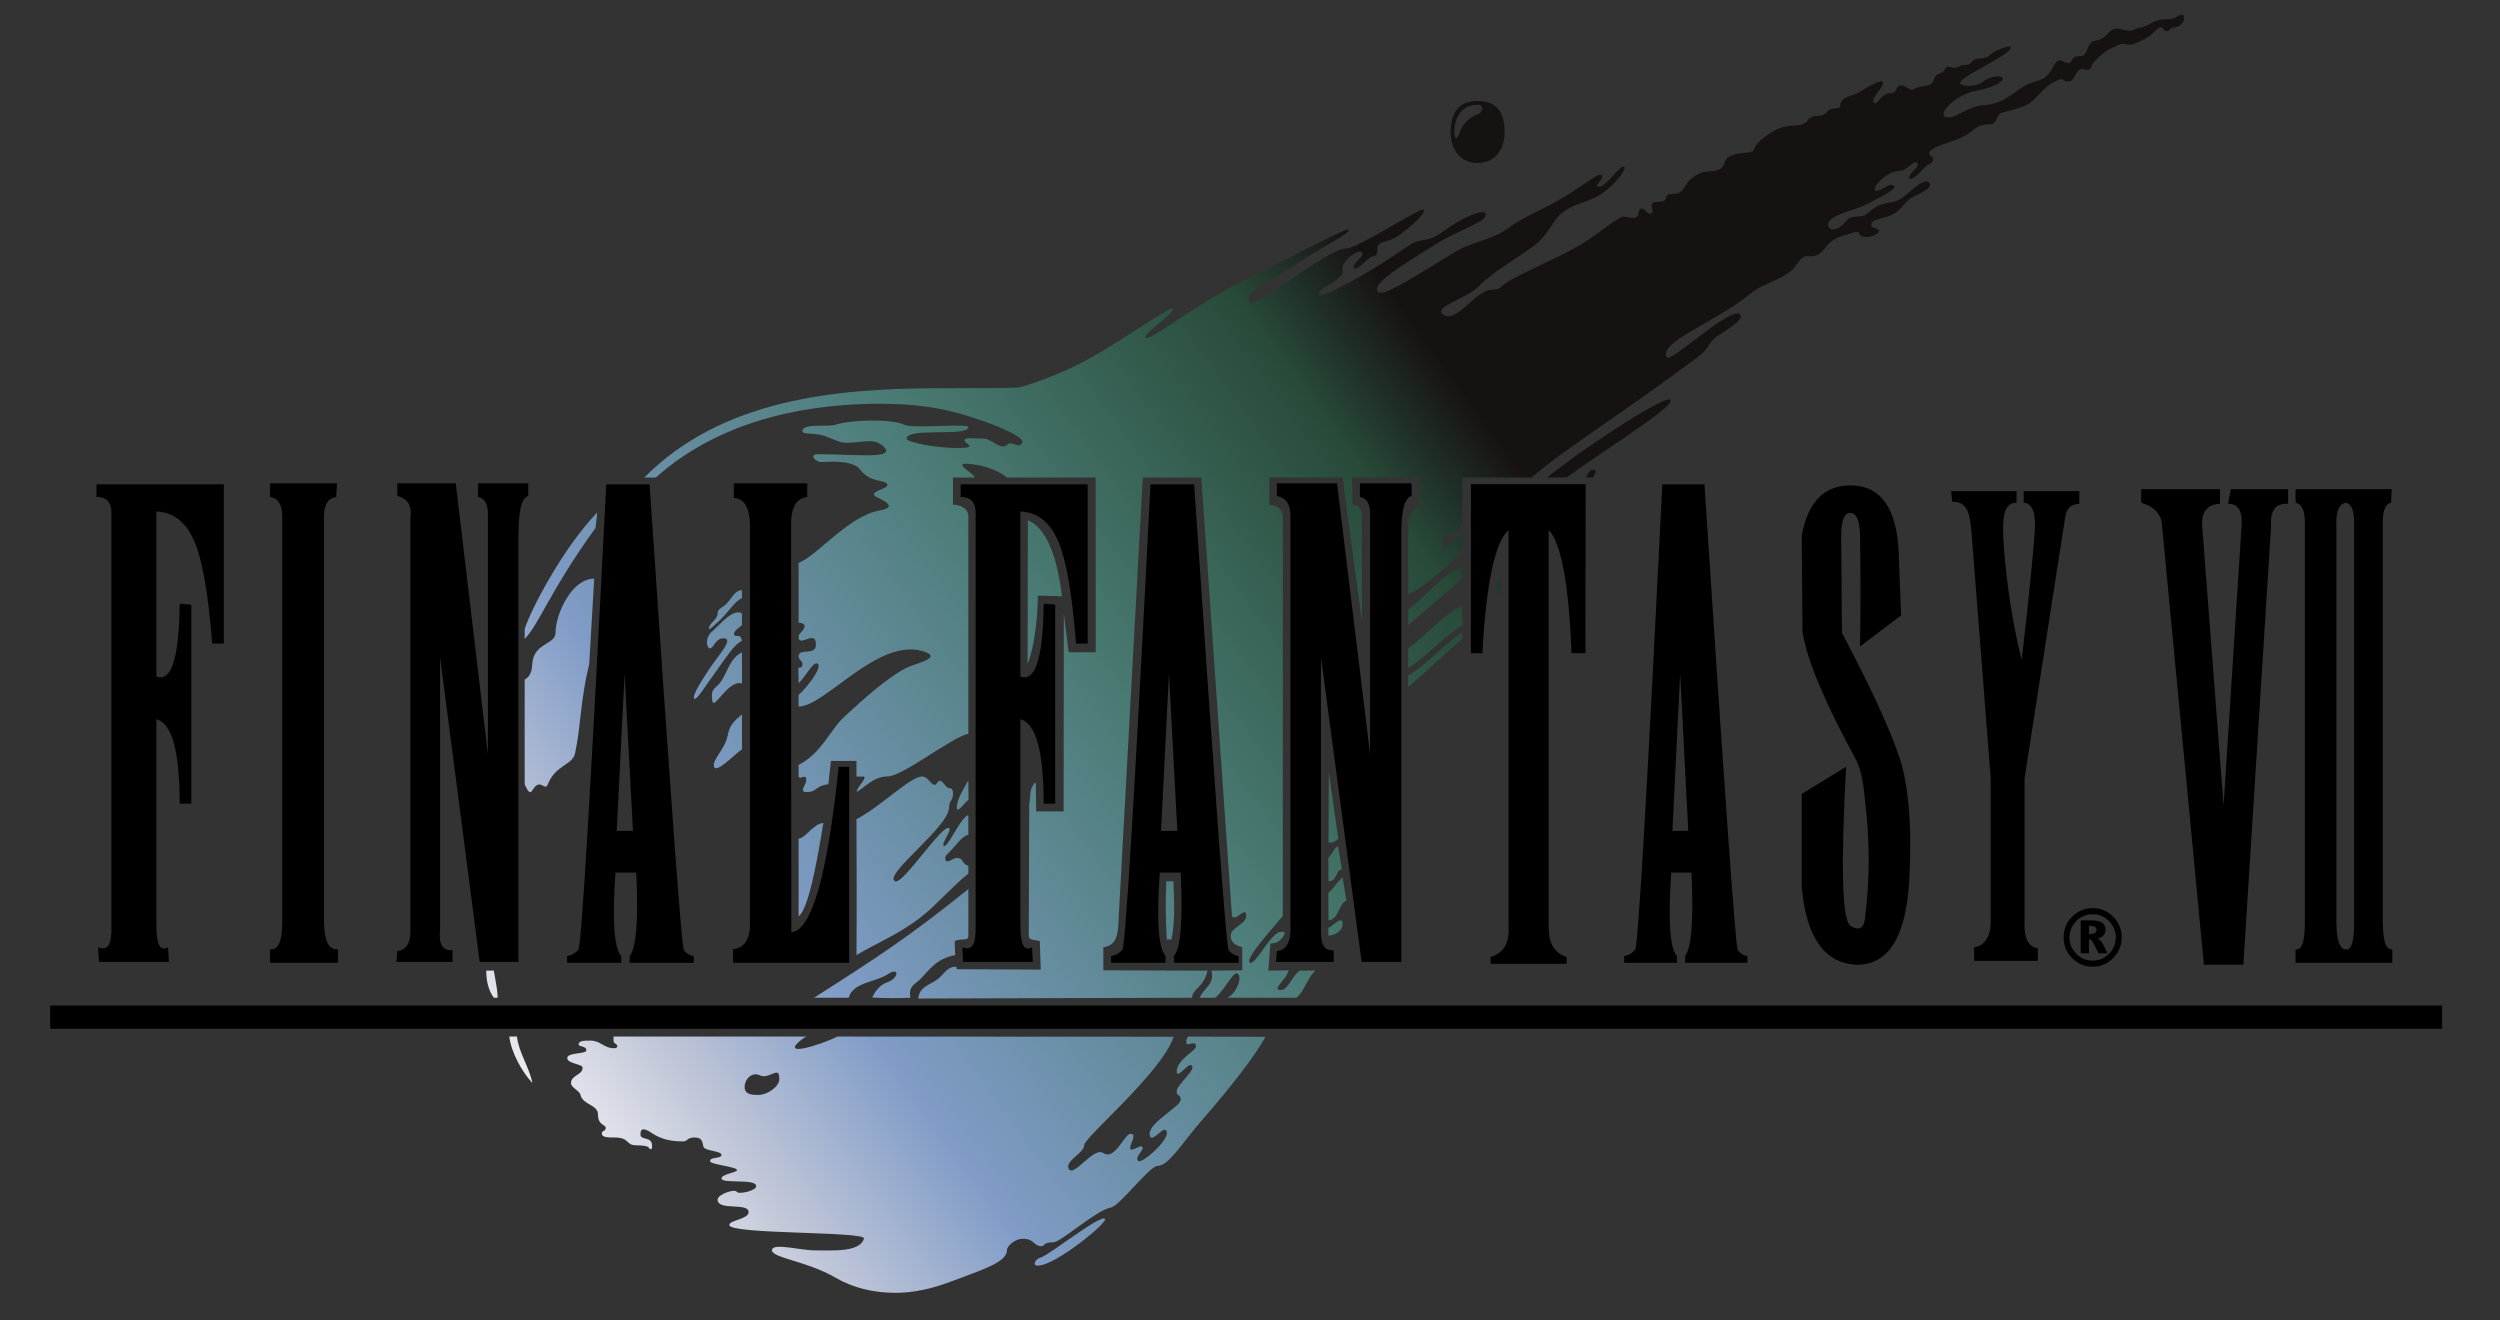 <?xml version="1.0" encoding="UTF-8"?>
<svg xmlns="http://www.w3.org/2000/svg" xmlns:xlink="http://www.w3.org/1999/xlink" width="125px" height="66px" viewBox="0 0 125 66" version="1.1">
<rect x="0" y="0" width="125" height="66" fill="#333333" stroke="none"/>
<defs>
<linearGradient id="linear0" gradientUnits="userSpaceOnUse" x1="130" y1="275" x2="375" y2="95" gradientTransform="matrix(0.193,0,0,0.194,0,0)">
<stop offset="0" style="stop-color:rgb(92.941%,93.725%,95.294%);stop-opacity:1;"/>
<stop offset="0.115" style="stop-color:rgb(76.471%,78.431%,85.098%);stop-opacity:1;"/>
<stop offset="0.27" style="stop-color:rgb(50.196%,61.176%,78.039%);stop-opacity:1;"/>
<stop offset="0.601" style="stop-color:rgb(29.02%,48.627%,45.882%);stop-opacity:1;"/>
<stop offset="0.889" style="stop-color:rgb(15.686%,29.412%,22.353%);stop-opacity:1;"/>
<stop offset="1" style="stop-color:rgb(9.02%,7.059%,7.059%);stop-opacity:1;"/>
</linearGradient>
</defs>
<g id="surface1">
<path style=" stroke:none;fill-rule:nonzero;fill:rgb(0%,0%,0%);fill-opacity:1;" d="M 5.57 25.625 C 5.57 25.105 5.32 24.848 4.824 24.848 L 4.824 24.215 L 11.191 24.215 L 11.191 32.176 L 10.609 32.176 C 10.414 29.652 10.109 27.93 9.691 27.008 C 9.277 26.086 8.652 25.605 7.82 25.574 L 7.82 33.824 C 8.57 34.117 8.957 32.902 8.984 30.184 L 9.566 30.234 L 9.566 40.184 L 8.984 40.184 C 8.984 37.562 8.598 36.156 7.82 35.961 L 7.82 46.297 C 7.82 47.234 8.016 47.59 8.402 47.363 L 8.445 48.094 L 4.949 48.094 L 4.906 47.363 C 5.379 47.559 5.598 47.219 5.57 46.344 L 5.57 25.625 "/>
<path style=" stroke:none;fill-rule:nonzero;fill:rgb(0%,0%,0%);fill-opacity:1;" d="M 13.504 24.848 L 13.504 24.168 L 16.852 24.168 L 16.809 24.848 C 16.402 24.91 16.199 25.234 16.199 25.816 L 16.199 46.102 C 16.215 47.059 16.445 47.512 16.895 47.461 L 16.895 48.141 L 13.504 48.141 L 13.504 47.461 C 13.91 47.527 14.113 47.074 14.113 46.102 L 14.113 25.816 C 14.113 25.234 13.91 24.91 13.504 24.848 "/>
<path style=" stroke:none;fill-rule:nonzero;fill:rgb(0%,0%,0%);fill-opacity:1;" d="M 20.52 25.867 C 20.605 25.285 20.383 24.93 19.863 24.797 L 19.863 24.168 L 22.789 24.168 L 24.395 37.707 C 24.395 37.707 24.395 29.684 24.395 25.672 C 24.395 25.188 24.23 24.91 23.902 24.848 L 23.902 24.168 L 26.414 24.168 L 26.414 24.797 C 26.059 24.895 25.922 25.574 25.922 26.836 L 25.922 48.094 L 23.984 48.094 L 22.004 32.855 L 22.004 46.492 C 21.922 47.203 22.129 47.543 22.625 47.512 L 22.625 48.094 L 19.82 48.094 L 19.863 47.559 C 20.328 47.492 20.547 47.121 20.52 46.441 L 20.52 25.867 "/>
<path style=" stroke:none;fill-rule:nonzero;fill:rgb(0%,0%,0%);fill-opacity:1;" d="M 32.648 43.871 L 32.648 43.871 M 30.836 41.543 L 31.648 41.543 L 31.23 33.68 L 30.836 41.543 M 31.48 48.141 L 31.48 47.801 C 31.812 47.414 31.926 46.023 31.812 43.629 L 30.773 43.629 C 30.605 46.023 30.703 47.414 31.062 47.801 L 31.062 48.141 L 28.355 48.141 L 28.355 47.801 C 28.578 47.77 28.766 47.664 28.918 47.484 C 29.07 47.309 29.535 39.551 30.312 24.215 L 32.48 24.215 C 33.508 39.551 34.078 47.309 34.188 47.484 C 34.301 47.664 34.465 47.77 34.688 47.801 L 34.688 48.141 L 31.48 48.141 "/>
<path style=" stroke:none;fill-rule:nonzero;fill:rgb(0%,0%,0%);fill-opacity:1;" d="M 37.5 26.207 C 37.473 25.363 37.203 24.93 36.691 24.895 L 36.691 24.168 L 40.363 24.168 L 40.363 24.848 C 39.824 24.91 39.555 25.363 39.555 26.207 L 39.566 46.613 C 40.582 46.531 41.371 43.773 41.934 38.34 L 42.461 38.34 L 42.461 48.141 L 36.652 48.141 L 36.652 47.461 C 37.188 47.398 37.473 47.008 37.5 46.297 L 37.5 26.207 "/>
<path style=" stroke:none;fill-rule:nonzero;fill:rgb(0%,0%,0%);fill-opacity:1;" d="M 48.781 25.625 C 48.781 25.105 48.531 24.848 48.031 24.848 L 48.031 24.215 L 54.383 24.215 L 54.383 32.176 L 53.801 32.176 C 53.605 29.652 53.301 27.93 52.887 27.008 C 52.473 26.086 51.852 25.605 51.02 25.574 L 51.02 33.824 C 51.766 34.117 52.152 32.902 52.184 30.184 L 52.762 30.234 L 52.762 40.184 L 52.184 40.184 C 52.184 37.562 51.793 36.156 51.02 35.961 L 51.02 46.297 C 51.02 47.234 51.215 47.59 51.602 47.363 L 51.641 48.094 L 48.156 48.094 L 48.117 47.363 C 48.586 47.559 48.809 47.219 48.781 46.344 L 48.781 25.625 "/>
<path style=" stroke:none;fill-rule:nonzero;fill:rgb(0%,0%,0%);fill-opacity:1;" d="M 59.875 43.871 L 59.875 43.871 M 58.051 41.543 L 58.867 41.543 L 58.449 33.68 L 58.051 41.543 M 58.699 48.141 L 58.699 47.801 C 59.035 47.414 59.148 46.023 59.035 43.629 L 57.988 43.629 C 57.82 46.023 57.918 47.414 58.281 47.801 L 58.281 48.141 L 55.555 48.141 L 55.555 47.801 C 55.777 47.77 55.969 47.664 56.121 47.484 C 56.273 47.309 56.742 39.551 57.527 24.215 L 59.707 24.215 C 60.742 39.551 61.312 47.309 61.426 47.484 C 61.535 47.664 61.703 47.77 61.93 47.801 L 61.93 48.141 L 58.699 48.141 "/>
<path style=" stroke:none;fill-rule:nonzero;fill:rgb(0%,0%,0%);fill-opacity:1;" d="M 64.523 25.867 C 64.523 25.285 64.383 24.93 63.844 24.797 L 63.844 24.168 L 66.852 24.168 L 68.504 37.707 L 68.504 25.672 C 68.504 25.188 68.336 24.91 67.996 24.848 L 67.996 24.168 L 70.582 24.168 L 70.582 24.797 C 70.215 24.895 70.043 25.574 70.07 26.836 L 70.07 48.094 L 68.082 48.094 L 66.047 32.855 C 66.047 32.855 66.047 41.945 66.047 46.492 C 66.047 47.207 66.176 47.543 66.684 47.512 L 66.684 48.094 L 63.801 48.094 L 63.844 47.559 C 64.324 47.492 64.523 47.121 64.523 46.441 "/>
<path style=" stroke:none;fill-rule:nonzero;fill:rgb(0%,0%,0%);fill-opacity:1;" d="M 79.281 24.211 L 79.273 32.66 L 78.578 32.66 C 78.441 29.199 78.059 27.145 77.434 26.496 L 77.434 46.395 C 77.434 47.172 77.73 47.656 78.332 47.852 L 78.332 48.191 L 74.527 48.191 L 74.527 47.852 C 75.18 47.656 75.48 47.156 75.426 46.344 L 75.426 26.496 C 74.746 27.113 74.309 29.168 74.117 32.66 L 73.543 32.66 L 73.547 24.211 "/>
<path style=" stroke:none;fill-rule:nonzero;fill:rgb(0%,0%,0%);fill-opacity:1;" d="M 85.383 43.871 L 85.383 43.871 M 83.621 41.543 L 84.414 41.543 L 84.008 33.68 L 83.621 41.543 M 84.25 48.141 L 84.25 47.801 C 84.574 47.414 84.684 46.023 84.574 43.629 L 83.562 43.629 C 83.398 46.023 83.492 47.414 83.844 47.801 L 83.844 48.141 L 81.211 48.141 L 81.211 47.801 C 81.426 47.77 81.609 47.664 81.758 47.484 C 81.906 47.309 82.359 39.551 83.117 24.215 L 85.223 24.215 C 86.223 39.551 86.777 47.309 86.883 47.484 C 86.992 47.664 87.152 47.77 87.371 47.801 L 87.371 48.141 L 84.25 48.141 "/>
<path style=" stroke:none;fill-rule:nonzero;fill:rgb(0%,0%,0%);fill-opacity:1;" d="M 90.086 39.695 L 92.305 38.34 C 92.031 43.387 92.105 46.039 92.531 46.297 C 92.953 46.555 93.195 46.426 93.25 45.91 C 93.496 43.969 93.496 42.012 93.25 40.035 C 93.168 39.035 93.004 38.32 92.754 37.902 C 91.223 35.086 90.344 32.984 90.125 31.594 L 90.086 26.789 C 90.387 25.105 91.207 24.266 92.551 24.266 C 94.055 24.297 94.852 25.43 94.934 27.66 L 95.055 30.77 L 93.004 32.32 C 93.031 30.379 93.031 28.566 93.004 26.887 C 93.004 26.078 92.844 25.664 92.531 25.648 C 92.215 25.633 92.059 26.012 92.059 26.789 L 92.098 31.641 C 93.496 34.293 94.441 36.332 94.934 37.758 C 95.426 39.18 95.605 41.219 95.469 43.871 C 95.332 46.816 94.441 48.27 92.797 48.238 C 91.207 48.141 90.305 46.844 90.086 44.344 L 90.086 39.695 "/>
<path style=" stroke:none;fill-rule:nonzero;fill:rgb(0%,0%,0%);fill-opacity:1;" d="M 100.828 24.555 L 100.828 25.137 C 100.117 25.141 100.051 25.957 100.254 28.074 C 100.461 30.195 100.777 31.734 101.082 33 C 101.465 29.797 101.66 27.59 101.734 26.668 C 101.809 25.746 101.66 25.152 101.184 25.137 L 101.184 24.555 L 103.965 24.555 L 103.965 25.188 C 103.496 25.219 103.324 25.449 103.258 25.867 L 101.227 38.922 L 101.227 46.102 C 101.199 46.91 101.418 47.348 101.891 47.414 L 101.891 48.043 L 98.707 48.043 L 98.707 47.363 C 99.121 47.332 99.535 46.922 99.535 46.113 L 99.535 38.91 L 98.574 26.594 C 98.48 25.43 98.258 25.09 97.605 25.09 L 97.559 24.555 L 100.828 24.555 "/>
<path style=" stroke:none;fill-rule:nonzero;fill:rgb(0%,0%,0%);fill-opacity:1;" d="M 104.633 45.711 C 104.473 45.711 104.324 45.738 104.191 45.797 C 104.055 45.852 103.93 45.938 103.816 46.051 C 103.703 46.168 103.617 46.293 103.559 46.43 C 103.504 46.566 103.473 46.711 103.473 46.875 C 103.473 47.031 103.504 47.18 103.559 47.316 C 103.617 47.453 103.703 47.578 103.816 47.691 C 103.93 47.805 104.051 47.891 104.188 47.945 C 104.324 48.004 104.473 48.031 104.633 48.031 C 104.793 48.031 104.941 48.004 105.074 47.949 C 105.207 47.891 105.332 47.805 105.445 47.691 C 105.562 47.578 105.645 47.453 105.703 47.316 C 105.758 47.18 105.789 47.031 105.789 46.875 C 105.789 46.711 105.758 46.566 105.703 46.43 C 105.645 46.293 105.562 46.168 105.445 46.051 C 105.332 45.938 105.207 45.852 105.07 45.793 C 104.938 45.738 104.789 45.711 104.633 45.711 M 104.52 46.293 L 104.449 46.293 L 104.449 46.699 L 104.52 46.699 C 104.621 46.699 104.699 46.684 104.75 46.648 C 104.801 46.613 104.828 46.562 104.828 46.492 C 104.828 46.426 104.801 46.375 104.75 46.34 C 104.699 46.309 104.625 46.293 104.52 46.293 M 104.594 46.02 C 104.82 46.02 104.992 46.059 105.109 46.137 C 105.223 46.215 105.277 46.332 105.277 46.492 C 105.277 46.605 105.242 46.699 105.176 46.773 C 105.105 46.848 105.008 46.895 104.883 46.918 C 104.938 46.945 104.988 46.988 105.031 47.039 C 105.082 47.09 105.121 47.156 105.16 47.23 L 105.379 47.668 L 104.93 47.668 L 104.719 47.25 C 104.668 47.145 104.625 47.074 104.59 47.031 C 104.551 46.988 104.512 46.965 104.473 46.965 L 104.449 46.965 L 104.449 47.668 L 104.035 47.668 L 104.035 46.02 L 104.594 46.02 M 104.633 45.406 C 104.828 45.406 105.016 45.441 105.188 45.516 C 105.359 45.586 105.516 45.695 105.66 45.836 C 105.801 45.98 105.906 46.137 105.977 46.312 C 106.047 46.484 106.086 46.672 106.086 46.875 C 106.086 47.074 106.047 47.258 105.977 47.43 C 105.906 47.602 105.801 47.762 105.66 47.902 C 105.516 48.047 105.359 48.156 105.188 48.227 C 105.016 48.301 104.828 48.336 104.633 48.336 C 104.434 48.336 104.246 48.301 104.074 48.227 C 103.902 48.156 103.746 48.047 103.605 47.902 C 103.461 47.762 103.355 47.602 103.285 47.43 C 103.215 47.258 103.18 47.074 103.18 46.875 C 103.18 46.672 103.215 46.484 103.285 46.312 C 103.355 46.137 103.461 45.98 103.605 45.836 C 103.746 45.695 103.902 45.586 104.074 45.516 C 104.246 45.441 104.434 45.406 104.633 45.406 "/>
<path style=" stroke:none;fill-rule:nonzero;fill:rgb(0%,0%,0%);fill-opacity:1;" d="M 111.406 25.188 L 111.539 24.457 L 114.406 24.457 L 114.406 25.188 C 113.777 25.156 113.496 25.527 113.555 26.305 L 112.168 48.238 L 110.195 48.238 L 108.09 26.156 C 108.031 25.672 107.688 25.332 107.059 25.137 L 107.059 24.457 L 111 24.457 L 111 25.188 C 110.375 25.219 110.074 25.574 110.105 26.254 L 111.18 40.281 L 112.078 26.305 C 112.137 25.559 111.914 25.188 111.406 25.188 "/>
<path style=" stroke:none;fill-rule:nonzero;fill:rgb(0%,0%,0%);fill-opacity:1;" d="M 114.777 24.457 L 114.777 25.133 C 115.086 25.195 115.242 25.516 115.242 26.09 L 115.242 46.129 C 115.242 47.086 115.086 47.531 114.777 47.469 L 114.777 48.141 L 119.617 48.141 L 119.617 47.469 C 119.309 47.516 119.152 47.07 119.141 46.129 L 119.141 26.09 C 119.141 25.516 119.277 25.195 119.555 25.133 L 119.586 24.457 Z M 117.285 25.133 C 117.562 25.195 117.707 25.516 117.707 26.09 L 117.707 46.129 C 117.707 47.012 117.586 47.461 117.352 47.473 L 117.285 47.473 C 116.988 47.457 116.828 47.004 116.82 46.129 L 116.82 26.09 C 116.82 25.516 116.977 25.195 117.285 25.133 Z M 117.285 25.133 "/>
<path style=" stroke:none;fill-rule:nonzero;fill:rgb(0%,0%,0%);fill-opacity:1;" d="M 2.508 50.277 L 122.105 50.277 L 122.105 51.441 L 2.508 51.441 Z M 2.508 50.277 "/>
<path style=" stroke:none;fill-rule:nonzero;fill:url(#linear0);" d="M 109.062 0.738 C 108.855 0.734 108.922 0.969 108.219 0.969 C 107.719 0.969 107.348 1.34 107.07 1.371 C 106.609 1.426 106.75 1.645 106.094 1.469 C 105.621 1.34 105.488 1.582 105.324 1.746 C 104.938 2.137 104.742 1.941 104.551 2.137 C 104.359 2.328 104.379 2.555 104.23 2.719 C 104.031 2.93 103.77 2.652 103.59 3.02 C 103.395 3.41 103.078 2.809 102.816 3.105 C 102.645 3.305 102.484 3.715 102.238 3.883 C 101.992 4.047 101.586 4.098 101.273 4.27 C 100.551 4.664 100.332 5.121 99.258 5.254 C 98.379 5.254 97.68 6.082 97.223 5.824 C 96.957 5.555 97.898 4.707 98.766 4.551 C 99.586 4.402 100.234 4.078 100.129 3.895 C 100.047 3.75 99.453 3.816 99.152 4.078 C 98.824 4.355 98.16 4.332 98.023 4.195 C 97.742 3.918 100.762 2.672 100.52 2.34 C 100.445 2.238 99.648 2.582 99.535 2.719 C 99.277 3.035 98.766 2.812 98.574 3.105 C 98.438 3.312 98.129 3.203 97.992 3.301 C 97.609 3.582 97.414 3.105 97.223 3.492 C 97.09 3.762 96.84 3.512 96.645 4.078 C 96.543 4.375 96.086 4.219 95.68 4.465 C 95.5 4.574 95.293 4.27 95.102 4.27 C 94.715 4.27 94.906 4.66 94.523 4.66 C 94.09 4.66 93.871 5.211 93.75 5.16 C 93.375 5.008 94.305 4.293 94.137 4.078 C 94.055 3.973 93.324 4.371 92.863 4.66 C 92.707 4.758 92.016 4.852 92.016 5.242 C 92.016 5.566 91.629 5.242 91.316 5.629 C 91.066 5.941 90.664 5.629 90.383 6.02 C 90.082 6.434 89.445 6.117 88.734 6.523 C 88.215 6.82 87.77 7.184 87.711 7.445 C 87.645 7.734 87 7.57 86.613 7.766 C 86.414 7.863 86.316 7.852 86.227 8.152 C 86.066 8.688 85.375 8.5 85.07 8.633 C 83.91 9.141 84.492 9.707 83.527 9.707 C 83.141 9.707 83.527 10.094 82.879 10.094 C 82.301 10.094 82.789 10.562 82.562 10.676 C 82.367 10.773 82.207 10.352 82.039 10.441 C 81.871 10.535 81.984 10.785 81.789 10.871 C 81.59 10.961 81.211 10.754 81.02 10.871 C 80.281 11.324 79.582 11.949 78.703 12.422 C 77.266 13.199 75.457 13.906 75.039 14.363 C 74.879 14.539 74.508 14.438 74.266 14.559 C 73.496 14.945 72.699 16.164 72.145 15.723 C 71.656 15.336 73.301 14.945 73.883 14.363 C 74.73 13.508 75.816 12.965 76.773 12.23 C 77.359 11.777 77.668 11.039 77.945 10.785 C 78.703 10.094 79.383 10.16 80.055 9.707 C 80.84 9.172 81.316 8.453 81.211 8.348 C 81.02 8.152 80.246 9.512 79.859 9.316 C 79.742 9.258 80.246 8.93 80.055 8.734 C 79.949 8.629 79.129 9.297 78.125 9.898 C 77.285 10.402 76.301 10.797 75.617 11.258 C 74.652 12.035 73.719 12.016 72.723 12.617 C 70.707 13.836 69.059 14.945 68.867 14.559 C 68.645 14.113 70.215 13.199 71.758 12.23 C 73.023 11.434 74.461 11.066 74.266 10.676 C 74.145 10.43 73.074 10.902 72.207 11.535 C 71.141 12.309 71.227 11.711 70.215 12.422 C 68.285 13.781 66.059 14.918 65.973 14.754 C 65.77 14.371 67.277 14.027 67.129 13.492 C 67.023 13.105 67.902 12.422 68.094 12.617 C 68.293 12.816 67.504 13.211 67.707 13.406 C 67.902 13.59 68.391 12.812 68.672 12.812 C 68.867 12.812 68.867 12.57 68.867 12.422 C 68.867 12.035 69.395 12.129 69.832 11.84 C 70.574 11.352 71.301 10.633 71.18 10.48 C 71.062 10.336 67.902 12.422 67.324 12.422 C 66.352 12.422 62.793 15.438 62.5 15.141 C 62.023 14.66 63.656 13.977 64.816 13.199 C 66.074 12.355 67.543 11.676 67.43 11.477 C 67.367 11.363 64.656 12.793 61.922 14.172 C 59.605 15.336 57.484 17.082 57.293 16.887 C 57.098 16.695 58.824 15.609 58.641 15.426 C 58.516 15.301 56.582 16.727 54.59 17.859 C 53.215 18.641 51.754 19.141 51.117 19.328 C 50.852 19.406 50.559 19.406 46.961 19.41 C 41.668 19.418 36.074 19.992 32.215 23.875 L 32.793 23.875 C 36.266 20.77 40.871 20.188 43.98 20.188 C 45.695 20.188 47.031 20.355 48.609 20.867 C 50.414 21.449 51.219 21.934 51.117 22.129 C 50.926 22.52 50.621 21.965 50.348 22.246 C 50.059 22.539 49.57 21.934 49.203 21.93 C 48.609 21.926 48.227 21.855 48.227 22.02 C 48.227 22.191 48.996 22.402 47.84 22.402 C 46.887 22.402 45.332 22.129 45.332 21.934 C 45.332 21.352 48.418 21.855 48.418 21.352 C 48.418 21.16 45.625 21.441 45.238 21.246 C 44.57 20.91 42.418 21 41.77 21.242 C 41.473 21.352 40.125 21.148 40.125 21.547 C 40.125 21.73 40.5 21.637 41.023 21.742 C 41.395 21.816 41.883 22.102 42.172 22.129 C 42.961 22.203 43.648 21.82 44.176 22.324 C 44.855 22.98 42.824 22.711 40.895 22.711 C 40.445 22.711 40.738 23.102 41.09 23.102 C 41.277 23.102 42.633 22.957 43.016 23.488 C 43.523 24.191 44.367 23.945 44.367 24.266 C 44.367 24.457 43.266 24.602 43.887 24.883 C 44.559 25.191 44.656 25.402 43.98 25.523 C 42.422 25.801 40.895 27.758 39.93 28.148 L 39.93 31.133 C 40.062 31.133 40.23 31.188 40.23 31.312 C 40.23 31.52 39.93 31.652 39.93 31.836 C 39.93 32.418 40.797 31.434 40.797 32.223 C 40.797 32.824 39.93 32.371 39.93 32.816 C 39.93 33 40.125 33.027 40.125 33.207 C 40.125 33.387 40.012 33.387 39.918 33.383 L 39.93 34.164 C 40.316 33.777 40.703 33 40.895 33.195 C 41.105 33.406 40.348 34.379 39.93 34.746 L 39.93 35.328 C 41.281 35.328 44.004 31.723 46.297 32.613 C 47.066 32.91 45.719 33.195 45.332 33.387 C 44.344 33.883 43.137 34.992 42.246 35.809 C 41.48 36.508 41.09 37.66 39.93 38.242 L 39.93 38.824 C 40.012 39.02 40.316 38.629 40.316 39.02 C 40.316 39.211 39.93 39.602 40.316 39.602 C 40.895 39.602 40.703 39.309 41.418 39.211 L 41.547 38.047 L 42.824 38.047 L 42.824 38.824 C 42.949 38.84 43.117 38.84 43.211 38.824 C 43.301 38.977 42.906 39.277 42.824 39.602 C 43.211 39.406 43.66 38.824 44.367 38.824 C 45.141 38.824 47.598 36.848 48.418 36.688 L 48.418 25.816 C 48.418 25.34 47.895 25.234 47.648 25.234 L 47.648 23.875 L 48.719 23.875 C 48.805 23.684 47.262 22.996 48.805 23.238 C 49.375 23.332 50.02 23.582 50.348 23.875 L 54.785 23.875 L 54.785 32.613 L 53.434 32.613 L 53.191 30.672 L 53.18 40.57 L 51.812 40.57 C 51.812 40.57 51.793 39.793 51.793 39.332 C 51.793 39.254 51.816 39.02 51.684 39.207 C 51.457 39.531 51.539 39.855 51.461 40.184 L 51.438 46.781 C 51.438 47.023 51.695 46.977 51.992 47.051 L 52.035 48.48 L 47.84 48.461 L 47.816 48.336 C 47.332 48.336 47.262 48.664 46.875 48.965 C 46.504 49.254 45.98 49.305 45.91 49.926 L 59.605 49.887 C 59.605 49.453 60.184 49.383 60.379 48.531 L 55.168 48.516 L 55.168 47.363 C 55.957 47.254 55.902 46.496 55.941 45.75 L 57.141 23.875 L 60.066 23.875 L 61.598 45.812 C 61.816 46.113 62.309 45.23 62.309 45.812 C 62.309 46.199 61.535 46.395 61.535 46.77 C 61.535 47.195 61.883 47.293 62.113 47.363 L 62.113 48.516 L 60.57 48.531 C 60.766 49.219 60.129 49.445 59.992 49.887 L 60.766 49.887 C 61.344 49.379 61.711 48.426 61.922 48.723 C 62.113 48.996 61.727 49.773 61.344 49.887 L 64.816 49.887 C 65.199 49.609 65.395 48.832 65.781 48.531 L 65.008 48.531 C 64.637 48.707 64.43 49.5 64.043 49.5 C 63.539 49.5 64.352 48.961 64.43 48.516 L 63.418 48.531 L 63.52 47.172 C 63.871 47.184 64.121 46.977 64.234 46.672 C 64.234 46.594 64.203 46.59 64.043 46.59 C 63.57 46.59 62.754 48.285 62.5 48.141 C 62.207 47.973 63.531 46.535 64.141 45.801 L 64.141 25.816 C 64.141 25.539 63.926 25.258 63.465 25.234 L 63.465 23.875 L 67.129 23.875 L 68.094 31.059 L 68.094 25.816 C 68.094 25.398 67.902 25.234 67.617 25.234 L 67.613 23.875 L 71 23.887 L 70.988 25.234 C 70.469 25.578 70.41 25.816 70.41 26.398 L 70.41 29.699 C 70.852 29.613 72.402 28.34 73.109 27.566 L 73.109 26.789 C 72.723 26.789 72.145 27.758 72.145 27.078 C 72.145 26.68 72.918 26.789 73.109 26.207 L 73.109 23.875 L 76.582 23.875 C 78.125 22.52 81.449 20.445 84.875 17.859 C 85.648 17.277 85.262 17.18 86.035 16.695 C 86.707 16.27 87.191 15.918 87 15.723 C 86.551 15.273 83.5 18.199 83.332 17.859 C 82.949 17.082 85.648 16.199 87.578 14.645 C 88.234 14.113 89.188 13.988 89.699 13.395 C 89.98 13.066 90.102 12.77 90.391 12.812 C 90.715 12.859 91.02 12.723 91.242 12.422 C 91.617 11.875 92.07 11.824 92.594 11.648 C 93.172 11.453 92.785 11.852 93.281 11.852 C 93.531 11.852 93.941 11.715 93.941 11.566 C 93.941 11.367 93.559 11.453 93.559 11.258 C 93.555 10.891 94.191 10.992 94.715 10.676 C 95.098 10.445 95.32 10.035 95.559 9.898 C 95.941 9.684 96.711 9.402 96.449 9.125 C 96.191 8.844 95.402 9.707 95.102 9.898 C 94.434 10.332 94.223 9.91 93.363 10.676 C 93.055 10.953 92.594 10.676 92.293 11.066 C 91.973 11.473 91.547 11.598 91.434 11.336 C 91.207 10.812 92.594 10.559 93.172 10.289 C 94 9.898 94.805 9.453 94.715 9.316 C 94.523 9.035 93.867 9.715 93.75 9.512 C 93.629 9.305 94.398 8.551 94.918 8.555 C 95.391 8.555 95.68 7.957 95.871 8.152 C 96.031 8.312 95.285 8.812 95.484 8.93 C 95.637 9.016 95.965 8.648 96.258 8.348 C 96.422 8.18 96.645 8.203 96.656 7.973 C 96.664 7.828 96.461 7.785 96.461 7.68 C 96.461 7.414 97.062 7.258 97.801 6.988 C 98.777 6.633 98.652 6.211 99.535 6.211 C 99.863 6.211 99.805 5.711 100.117 5.629 C 100.508 5.523 101.148 5.383 101.465 5.168 C 101.965 4.824 102.238 4.207 103.008 3.969 C 103.211 3.906 103.117 4.078 103.395 4.078 C 103.742 4.078 103.75 3.602 103.973 3.492 C 104.168 3.402 104.188 3.496 104.359 3.492 C 104.621 3.492 104.48 3.312 104.746 3.047 C 105.02 2.766 105.352 2.484 105.723 2.34 C 105.898 2.273 106.047 2.133 106.289 2.219 C 106.562 2.316 107.043 2.047 107.254 1.941 C 107.641 1.746 107.832 1.383 108.035 1.371 C 108.219 1.359 108.102 1.555 108.32 1.555 C 108.52 1.555 108.477 1.375 108.711 1.371 C 109.031 1.363 109.277 1.066 109.184 0.777 C 109.176 0.754 109.129 0.742 109.062 0.738 Z M 73.883 5.047 C 72.953 5.047 72.531 5.629 72.531 6.602 C 72.531 7.582 73.109 8.152 73.883 8.152 C 74.672 8.152 75.23 7.57 75.23 6.602 C 75.23 5.629 74.844 5.047 73.883 5.047 Z M 73.883 5.242 C 74.266 5.242 74.07 5.676 73.883 5.719 C 73.582 5.793 73.102 6.188 72.996 6.602 C 72.945 6.789 72.723 7.184 72.723 6.602 C 72.723 5.824 73.109 5.242 73.883 5.242 Z M 83.449 19.969 C 82.844 20.004 79.156 22.426 77.352 23.875 L 78.336 23.871 C 80.07 22.586 83.73 20.352 83.527 19.992 C 83.516 19.973 83.488 19.969 83.449 19.969 Z M 79.668 23.488 C 79.527 23.488 79.48 23.543 79.293 23.871 L 79.668 23.875 C 79.754 23.68 79.859 23.488 79.668 23.488 Z M 29.863 25.625 C 28.164 27.371 26.543 30.477 26.234 31.445 L 26.234 31.945 C 26.934 31.254 27.52 29.508 29.777 26.398 Z M 51.395 26.012 L 51.379 33.195 C 51.699 32.418 51.891 30.961 51.891 29.777 L 53.102 29.816 C 52.914 28.293 52.473 26.453 51.395 26.012 Z M 73.109 28.34 C 72.066 28.742 71.312 29.824 70.41 30.477 L 70.41 31.254 L 73.121 28.922 Z M 75.039 28.922 L 74.852 29.125 L 74.766 29.699 L 75.039 29.699 Z M 29.711 28.93 C 28.59 28.93 27.777 30.695 27.777 31.641 C 27.777 32.223 26.727 32.148 26.621 33.117 C 26.598 33.312 26.621 33.777 26.234 33.977 L 26.234 39.223 C 26.348 39.434 26.465 39.777 26.625 39.508 C 27.031 38.84 27.23 39.613 27.391 39.211 C 27.777 38.242 28.629 38.262 28.754 37.664 C 29.062 36.207 29 35.105 29.461 33.195 Z M 37.098 29.508 C 36.77 29.508 36.621 29.848 36.367 30.145 C 36.16 30.387 35.879 30.418 35.879 30.672 C 35.879 30.984 35.441 31.16 35.441 31.445 C 35.441 31.539 35.879 31.125 36.074 30.93 C 36.461 30.543 36.746 30.062 37.098 29.906 Z M 73.109 30.281 C 72.008 30.863 71.312 31.773 70.41 32.418 L 70.41 33.387 C 71.367 32.824 72.082 31.895 73.121 31.258 Z M 36.922 30.617 C 36.496 30.598 35.957 31.27 35.598 31.582 C 35.215 31.91 35.344 32.418 35.492 32.418 C 35.688 32.418 35.77 31.914 36.164 31.914 C 36.742 31.914 35.91 32.766 35.414 33.523 C 34.98 34.191 34.57 34.852 34.723 34.941 C 34.844 35.012 35.309 34.242 35.879 33.461 C 36.266 32.93 36.699 32.223 37.098 32.043 C 37.035 31.641 36.781 31.883 36.715 31.746 C 36.629 31.566 36.988 31.375 37.098 31.254 L 37.098 30.672 C 37.043 30.637 36.984 30.617 36.922 30.617 Z M 73.109 31.641 C 72.156 32.246 71.387 33.199 70.41 33.777 L 70.41 34.359 L 73.109 31.934 Z M 37.098 32.613 C 36.504 32.922 36.418 33.496 36.074 34.039 C 35.816 34.445 35.52 34.355 35.609 35.016 C 35.688 35.598 36.371 33.969 37.098 34.176 Z M 37.098 35.719 C 36.27 36.391 36.516 36.578 36.266 37.137 C 36.059 37.602 35.695 37.977 35.691 38.242 C 35.688 38.824 36.691 37.746 37.098 37.465 Z M 66.441 38.629 L 66.426 42.125 C 66.652 42.164 66.789 42.055 66.914 41.93 Z M 46.102 38.824 C 45.523 38.824 43.98 40.375 42.824 40.957 C 42.832 43.215 42.84 45.5 42.824 47.754 C 43.789 47.172 45.008 46.688 46.102 45.812 C 46.91 45.168 47.508 44.418 48.418 43.676 L 48.418 43.289 C 48.047 43.18 48.203 42.898 47.84 42.898 C 47.648 42.898 47.262 43.277 47.262 42.898 C 47.262 42.766 47.457 42.629 47.648 42.414 C 47.883 42.145 48.137 41.801 48.418 41.734 L 48.418 40.766 C 48.078 40.766 47.379 42.438 47.188 42.293 C 47.047 42.188 47.582 41.543 47.465 41.414 C 47.18 41.098 45.141 44.258 44.754 44.066 C 44.133 43.75 47.457 41.348 47.453 40.375 C 47.453 40.008 47.648 40.043 47.648 39.695 C 47.648 39.574 47.652 39.406 47.453 39.406 C 47.262 39.406 47.066 38.824 46.875 39.121 C 46.621 39.512 46.488 38.824 46.102 38.824 Z M 48.418 39.02 C 48.207 39.395 47.84 39.961 47.84 40.375 C 47.84 40.715 48.23 40.121 48.426 39.988 Z M 41.168 41.152 C 40.703 41.152 40.25 41.93 39.93 41.93 L 39.93 45.812 C 40.508 45.422 41.012 42.043 41.168 41.152 Z M 66.906 42.316 C 66.742 42.316 66.578 42.742 66.418 42.898 L 66.426 44.066 C 66.875 44.066 66.777 43.48 67.094 43.48 Z M 67.129 43.871 C 66.82 44.129 66.664 44.453 66.418 44.648 L 66.426 46.008 C 66.934 46.008 66.938 45.156 67.324 45.035 Z M 58.316 44.066 C 58.266 45.035 58.281 45.977 58.34 46.977 L 58.574 46.977 C 58.77 46.043 58.703 45.035 58.672 44.066 Z M 48.418 44.453 C 45.434 46.852 43.957 47.809 40.703 49.887 L 42.438 49.887 C 42.633 49.113 43.789 49.113 44.367 48.723 C 45 48.301 44.945 48.918 44.367 49.113 C 43.922 49.262 43.699 49.688 43.609 49.875 C 44.18 49.914 44.918 49.914 45.523 49.887 C 45.391 49.305 45.797 49.18 45.988 48.984 C 46.5 48.469 46.789 47.945 47.762 47.754 L 47.73 47.051 C 48.16 46.887 48.418 47.082 48.418 46.781 C 48.414 46.047 48.418 44.453 48.418 44.453 Z M 66.996 46.02 C 66.828 46.055 66.539 46.371 66.418 46.395 L 66.418 46.781 C 66.742 46.781 67.129 46.543 67.129 46.199 C 67.129 46.047 67.074 46 66.996 46.02 Z M 24.312 48.531 C 24.312 49.012 24.406 49.5 24.691 49.887 L 24.883 49.887 C 24.883 49.5 24.758 48.965 24.691 48.531 Z M 25.465 51.828 C 25.555 52.605 26.102 53.605 26.621 54.152 C 26.465 53.352 25.938 52.641 25.848 51.828 C 25.848 51.828 25.465 51.828 25.465 51.828 Z M 30.676 51.828 L 30.676 52.023 C 30.676 52.203 30.863 52.176 30.863 52.301 C 30.863 52.422 30.734 52.414 30.672 52.41 C 30.203 52.406 30.027 52.031 29.52 52.031 C 29.254 52.031 28.93 52.027 28.934 52.219 C 28.938 52.348 29.32 52.293 29.32 52.508 C 29.32 52.723 28.363 52.605 28.363 52.902 C 28.363 53.188 29.129 53.195 29.129 53.383 C 29.129 53.77 28.551 53.742 28.551 54.16 C 28.551 54.379 28.984 54.539 29.023 54.742 C 29.125 55.234 29.898 55.238 29.898 55.711 C 29.898 56.293 30.285 56.203 30.285 56.398 C 30.285 56.594 30.094 56.488 30.094 56.684 C 30.094 56.875 30.426 56.875 30.715 56.875 C 31.523 56.875 31.25 57.266 31.828 57.266 C 32.602 57.266 32.406 57.457 32.516 57.457 C 32.598 57.457 32.602 57.441 32.602 57.266 C 32.602 56.812 32.023 57.031 32.023 56.723 C 32.023 56.605 32.023 56.336 32.406 56.539 C 32.672 56.68 33.047 57.07 34.145 57.07 C 34.398 57.07 34.336 56.875 34.723 56.875 C 35.109 56.875 35.109 57.07 35.168 57.324 C 35.227 57.566 36.074 57.527 36.074 57.75 C 36.074 57.941 35.5 57.836 35.5 58.055 C 35.5 58.234 36.852 58.328 36.852 58.508 C 36.852 58.625 36.074 58.707 36.078 58.922 C 36.086 59.207 37.809 58.91 37.809 59.305 C 37.809 59.547 36.926 59.73 36.844 59.594 C 36.738 59.418 35.879 59.723 35.879 59.98 C 35.879 60.566 37.438 60.098 37.43 60.613 C 37.422 60.953 36.465 61.012 36.465 61.25 C 36.461 61.73 43.309 61.559 43.199 61.93 C 42.992 62.617 41.668 62.52 40.75 62.52 C 40.023 62.52 38.598 62.117 38.598 62.512 C 38.598 62.895 40.336 63.051 41.758 63.875 C 42.66 64.402 43.695 64.641 44.754 64.641 C 46.102 64.641 47.129 64.238 48.051 63.891 C 49.184 63.457 50.348 63.09 50.348 62.508 C 50.348 62.312 50.734 61.922 51.191 61.938 C 51.699 61.949 51.699 62.312 52.082 62.312 C 52.23 62.312 52.133 62.117 52.66 62.117 C 53.047 62.117 54.773 60.527 55.555 60.371 C 55.988 60.285 57.484 58.297 57.871 58.297 C 58.449 58.297 59.094 57.148 60.184 55.906 C 61.559 54.344 62.887 52.605 63.266 51.84 C 63.266 51.84 59.414 51.828 59.414 51.828 C 59.332 51.887 59.316 52 59.316 52.113 C 59.316 52.391 59.801 51.945 59.801 52.332 C 59.801 52.527 58.836 52.992 58.836 53.578 C 58.836 53.965 59.367 53.203 59.535 53.254 C 59.938 53.383 58.855 54.215 58.836 54.547 C 58.816 54.844 59.035 54.672 59.035 54.988 C 59.031 55.324 57.484 56.102 57.484 56.684 C 57.484 57.266 58.105 56.402 58.258 56.488 C 58.734 56.766 57.102 58.238 56.906 58.043 C 56.715 57.848 57.219 57.516 57.117 57.344 C 57.043 57.215 56.605 57.578 56.52 57.457 C 56.414 57.309 56.906 56.684 56.531 56.688 C 56.215 56.688 55.75 58.043 55.168 57.652 C 54.664 57.312 53.676 58.922 53.434 58.43 C 53.242 58.043 54.207 57.652 54.207 57.266 C 54.207 56.859 58.105 53.621 58.68 51.836 L 41.859 51.828 C 41.504 52.023 40.699 52.312 40.215 52.41 C 39.227 52.609 40.066 51.953 40.316 51.828 C 40.316 51.828 30.676 51.828 30.676 51.828 Z M 38.793 53.633 C 38.918 53.621 38.965 53.688 38.965 53.965 C 38.965 54.312 38.391 54.75 37.918 54.746 C 37.629 54.746 37.23 54.742 37.23 54.352 C 37.23 53.957 37.602 53.57 38 53.77 C 38.289 53.914 38.664 53.641 38.793 53.633 Z M 51.992 62.895 C 51.816 62.93 51.57 63.281 51.891 63.281 C 52.77 63.281 55.363 61.148 55.254 60.953 C 55.082 60.652 52.395 62.816 51.992 62.895 Z M 51.992 62.895 "/>
</g>
</svg>
